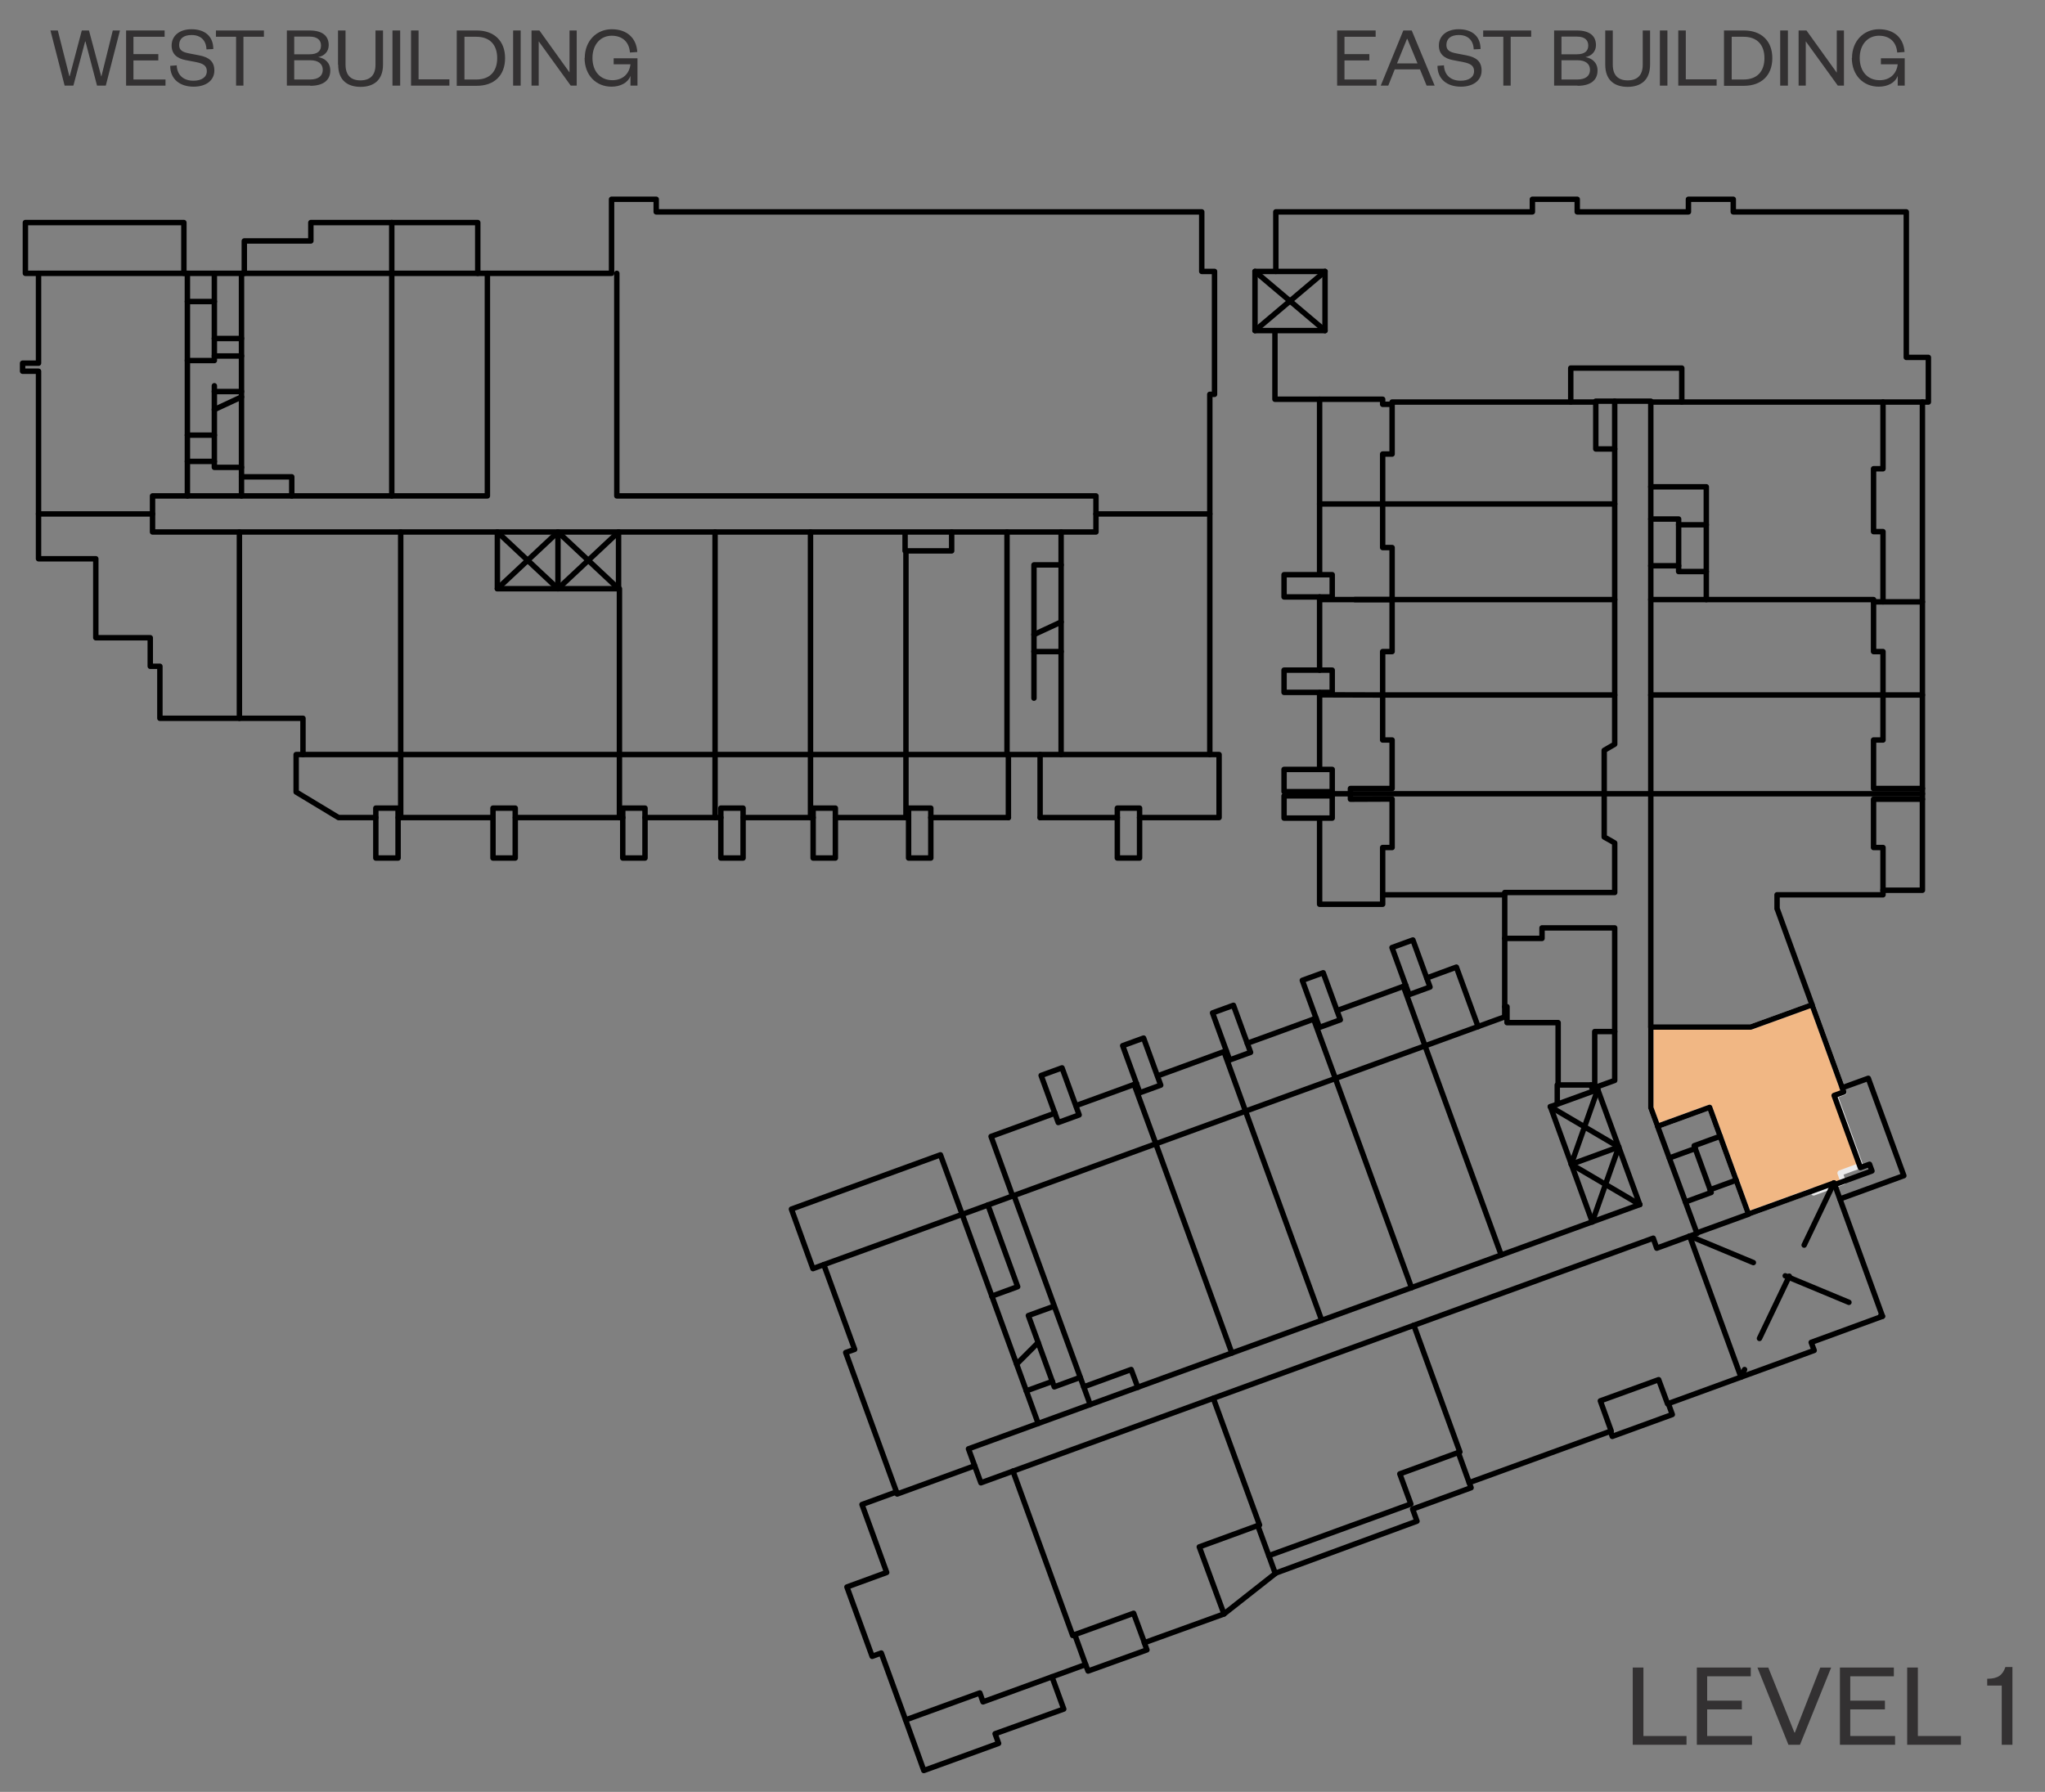 <?xml version="1.0" encoding="UTF-8"?><svg xmlns="http://www.w3.org/2000/svg" xmlns:xlink="http://www.w3.org/1999/xlink" viewBox="0 0 116.77 102.33"><rect x="0" y="0" width="116.77" height="102.33" fill="#808080" stroke="none"/><defs><style>.cls-1{isolation:isolate;}.cls-2{stroke:#ebebec;}.cls-2,.cls-3,.cls-4{stroke-width:.31px;}.cls-2,.cls-3,.cls-4,.cls-5,.cls-6{fill:none;}.cls-2,.cls-3,.cls-4,.cls-6{stroke-linecap:round;stroke-linejoin:round;}.cls-3,.cls-4,.cls-6{stroke:#000;}.cls-7{fill:#f1b784;fill-rule:evenodd;}.cls-4{stroke-dasharray:0 0 3.94 1.97;}.cls-8{clip-path:url(#clippath);}.cls-9{clip-path:url(#clippath-3);}.cls-10{clip-path:url(#clippath-5);}.cls-11{fill:#333132;}.cls-6{stroke-width:.47px;}</style><clipPath id="clippath"><rect class="cls-5" x="-349.59" y="-648.06" width="612" height="792"/></clipPath><clipPath id="clippath-3"><rect class="cls-5" x="-29.39" y="1.34" width="290.4" height="108"/></clipPath><clipPath id="clippath-5"><rect class="cls-5" x="-349.59" y="-509.65" width="612" height="489.72"/></clipPath><clipPath id="clippath-6"><rect class="cls-5" x="-349.59" y="-648.06" width="612" height="792"/></clipPath></defs><g class="cls-1"><g id="Layer_1"><g class="cls-8"><polygon class="cls-7" points="103.47 57.38 99.97 58.65 94.26 58.65 94.26 63.26 94.65 64.32 97.62 63.24 99.84 69.33 103.52 67.99 103.56 68.12 105.25 67.5 105.07 66.99 106.23 66.56 104.78 62.57 105.29 62.38 103.47 57.38"/><polygon class="cls-2" points="103.47 57.38 99.97 58.65 94.26 58.65 94.26 63.26 94.65 64.32 97.62 63.24 99.84 69.33 103.51 67.99 103.56 68.12 105.25 67.5 105.07 66.99 106.23 66.56 104.78 62.57 105.29 62.38 103.47 57.38"/><line class="cls-3" x1="31.86" y1="33.62" x2="31.86" y2="30.38"/><polyline class="cls-3" points="35.32 33.62 31.86 30.38 28.4 33.62"/><polyline class="cls-3" points="35.32 30.38 31.86 33.62 28.4 30.38"/><line class="cls-3" x1="89.72" y1="66.49" x2="92.43" y2="65.5"/><polyline class="cls-3" points="90.92 69.78 92.43 65.5 88.52 63.2"/><polyline class="cls-3" points="93.63 68.79 89.72 66.49 91.23 62.22"/><line class="cls-4" x1="96.48" y1="70.59" x2="107.49" y2="75.17"/><line class="cls-4" x1="104.72" y1="67.55" x2="99.41" y2="78.64"/><line class="cls-3" x1="75.66" y1="15.5" x2="71.66" y2="18.88"/><line class="cls-3" x1="75.66" y1="18.88" x2="71.66" y2="15.5"/><line class="cls-3" x1="51.73" y1="43.09" x2="51.73" y2="46.69"/><line class="cls-3" x1="40.83" y1="43.09" x2="40.83" y2="46.69"/><line class="cls-3" x1="12.24" y1="26.35" x2="10.7" y2="26.35"/><line class="cls-3" x1="12.24" y1="23.39" x2="13.79" y2="22.67"/><line class="cls-3" x1="69.89" y1="60.06" x2="71.12" y2="63.46"/><line class="cls-3" x1="80.14" y1="56.33" x2="81.37" y2="59.73"/><line class="cls-3" x1="77.36" y1="34.24" x2="79.49" y2="34.24"/><polyline class="cls-3" points="105.19 62.12 106.68 61.58 108.71 67.14 105.06 68.47"/><line class="cls-3" x1="94.26" y1="45.33" x2="91.6" y2="45.33"/><line class="cls-3" x1="96.8" y1="65.59" x2="95.32" y2="66.13"/><polyline class="cls-3" points="98.22 64.89 96.74 65.43 97.71 68.1 96.24 68.64"/><line class="cls-3" x1="97.65" y1="67.94" x2="99.13" y2="67.4"/><polyline class="cls-3" points="60.07 74.64 58.72 75.13 60.2 79.2 61.68 78.66"/><line class="cls-3" x1="58.6" y1="79.43" x2="60.09" y2="78.89"/><line class="cls-3" x1="59.28" y1="76.67" x2="58.05" y2="77.9"/><polyline class="cls-3" points="97.43 32.64 95.85 32.64 95.85 29.64 94.26 29.64"/><line class="cls-3" x1="97.43" y1="29.97" x2="95.85" y2="29.97"/><line class="cls-3" x1="94.26" y1="32.31" x2="95.85" y2="32.31"/><polyline class="cls-3" points="47.04 72.22 46.42 72.45 45.19 69.05 53.7 65.95 54.94 69.35"/><polyline class="cls-3" points="57.82 68.3 56.59 64.9 60.24 63.57"/><line class="cls-3" x1="61.44" y1="63.14" x2="64.9" y2="61.88"/><rect class="cls-3" x="59.9" y="61.11" width="1.27" height="2.86" transform="translate(-17.74 24.48) rotate(-20)"/><rect class="cls-3" x="64.56" y="59.41" width="1.27" height="2.86" transform="translate(-16.88 25.97) rotate(-20)"/><rect class="cls-3" x="69.69" y="57.54" width="1.27" height="2.86" transform="translate(-15.93 27.61) rotate(-20)"/><rect class="cls-3" x="74.81" y="55.68" width="1.27" height="2.86" transform="translate(-14.98 29.25) rotate(-20)"/><rect class="cls-3" x="79.94" y="53.81" width="1.27" height="2.86" transform="translate(-14.04 30.89) rotate(-20)"/><line class="cls-3" x1="66.1" y1="61.44" x2="70.02" y2="60.01"/><line class="cls-3" x1="71.22" y1="59.58" x2="75.15" y2="58.15"/><line class="cls-3" x1="76.35" y1="57.71" x2="80.27" y2="56.28"/><polyline class="cls-3" points="81.47 55.85 83.16 55.23 84.4 58.63"/><line class="cls-3" x1="75.01" y1="58.2" x2="76.25" y2="61.59"/><line class="cls-3" x1="64.76" y1="61.93" x2="66" y2="65.32"/><rect class="cls-3" x="73.32" y="45.45" width="2.75" height="1.27"/><rect class="cls-3" x="73.32" y="43.94" width="2.75" height="1.27"/><line class="cls-3" x1="76.07" y1="45.22" x2="76.07" y2="45.45"/><line class="cls-3" x1="77.1" y1="45.33" x2="76.07" y2="45.33"/><polyline class="cls-3" points="75.35 46.72 75.35 51.64 78.95 51.64 78.95 51.1"/><rect class="cls-3" x="73.32" y="38.27" width="2.75" height="1.27"/><rect class="cls-3" x="73.32" y="32.82" width="2.75" height="1.27"/><line class="cls-3" x1="75.35" y1="22.8" x2="75.35" y2="32.82"/><line class="cls-3" x1="75.35" y1="34.09" x2="75.35" y2="38.27"/><line class="cls-3" x1="75.35" y1="39.55" x2="75.35" y2="43.94"/><line class="cls-3" x1="78.95" y1="39.69" x2="75.35" y2="39.68"/><line class="cls-3" x1="79.49" y1="34.24" x2="75.35" y2="34.24"/><line class="cls-3" x1="78.95" y1="28.78" x2="75.35" y2="28.78"/><line class="cls-3" x1="109.77" y1="22.96" x2="109.77" y2="45.03"/><line class="cls-3" x1="107.52" y1="39.69" x2="109.77" y2="39.69"/><line class="cls-3" x1="107.52" y1="34.37" x2="109.77" y2="34.37"/><polyline class="cls-3" points="109.77 45.64 109.77 50.84 107.52 50.84"/><rect class="cls-3" x="63.8" y="46.15" width="1.27" height="2.85"/><rect class="cls-3" x="51.88" y="46.15" width="1.27" height="2.85"/><rect class="cls-3" x="46.43" y="46.15" width="1.27" height="2.85"/><rect class="cls-3" x="41.16" y="46.15" width="1.27" height="2.85"/><rect class="cls-3" x="35.56" y="46.15" width="1.27" height="2.85"/><rect class="cls-3" x="28.15" y="46.15" width="1.27" height="2.85"/><rect class="cls-3" x="21.46" y="46.15" width="1.27" height="2.85"/><polyline class="cls-3" points="69.08 43.09 69.61 43.09 69.61 46.69 65.07 46.69"/><line class="cls-3" x1="63.8" y1="46.69" x2="59.39" y2="46.69"/><line class="cls-3" x1="57.58" y1="46.69" x2="53.15" y2="46.69"/><line class="cls-3" x1="51.88" y1="46.69" x2="47.7" y2="46.69"/><line class="cls-3" x1="46.43" y1="46.69" x2="42.43" y2="46.69"/><line class="cls-3" x1="41.16" y1="46.69" x2="36.83" y2="46.69"/><line class="cls-3" x1="35.56" y1="46.69" x2="29.43" y2="46.69"/><line class="cls-3" x1="28.15" y1="46.69" x2="22.74" y2="46.69"/><polyline class="cls-3" points="21.46 46.69 19.33 46.69 16.91 45.23 16.91 43.09 17.3 43.09"/><line class="cls-3" x1="46.28" y1="43.09" x2="46.28" y2="46.69"/><line class="cls-3" x1="35.37" y1="43.09" x2="35.37" y2="46.69"/><line class="cls-3" x1="22.88" y1="43.09" x2="22.88" y2="46.69"/><line class="cls-3" x1="59.39" y1="43.09" x2="59.39" y2="46.69"/><line class="cls-3" x1="57.58" y1="43.09" x2="57.58" y2="46.69"/><polyline class="cls-3" points="2.2 15.61 1.45 15.61 1.45 12.71 10.5 12.71 10.5 15.61"/><polyline class="cls-3" points="27.28 15.61 27.28 12.71 17.75 12.71 17.75 13.76 13.95 13.76 13.95 15.61"/><line class="cls-3" x1="22.37" y1="15.61" x2="22.37" y2="12.71"/><line class="cls-3" x1="12.24" y1="24.85" x2="10.7" y2="24.85"/><line class="cls-3" x1="12.24" y1="17.22" x2="10.7" y2="17.22"/><line class="cls-3" x1="12.24" y1="19.33" x2="13.79" y2="19.33"/><line class="cls-3" x1="12.24" y1="20.33" x2="13.79" y2="20.33"/><line class="cls-3" x1="12.24" y1="22.36" x2="13.79" y2="22.36"/><line class="cls-3" x1="59.04" y1="36.24" x2="60.59" y2="35.52"/><line class="cls-3" x1="59.04" y1="37.21" x2="60.59" y2="37.21"/><polyline class="cls-3" points="65.34 93.81 65.49 94.22 62.13 95.43 61.99 95.06"/><polyline class="cls-3" points="51.71 98.22 52.75 101.11 57.02 99.56 56.82 99.01 60.74 97.6 60.07 95.76"/><polyline class="cls-3" points="69.89 92.17 72.86 89.83 80.91 86.87 80.66 86.18 84 84.96 83.89 84.67"/><polyline class="cls-3" points="95.26 80.15 95.49 80.78 92.06 82.03 91.96 81.74"/><line class="cls-3" x1="72.82" y1="89.86" x2="72.45" y2="88.84"/><polygon class="cls-3" points="1.29 21.2 1.29 20.74 2.2 20.74 2.2 15.61 6.71 15.61 14.29 15.61 18.1 15.61 24.83 15.61 30.77 15.61 34.92 15.61 34.92 11.38 37.47 11.38 37.47 12.1 68.62 12.1 68.62 15.5 69.35 15.5 69.35 22.52 69.08 22.52 69.08 32.59 69.08 37.95 69.08 43.09 64.57 43.09 56.67 43.09 48.78 43.09 43.83 43.09 37.89 43.09 31.37 43.09 26.94 43.09 20.39 43.09 17.3 43.09 17.3 41.02 13.81 41.02 9.13 41.02 9.13 38.05 8.58 38.05 8.58 36.42 5.47 36.42 5.47 31.91 2.2 31.91 2.2 21.2 1.29 21.2"/><polyline class="cls-3" points="35.22 15.61 35.22 28.32 62.58 28.32 62.58 30.38 8.71 30.38 8.71 28.32 27.83 28.32 27.83 15.61"/><line class="cls-3" x1="8.71" y1="29.35" x2="2.2" y2="29.35"/><line class="cls-3" x1="13.67" y1="30.38" x2="13.67" y2="41.02"/><line class="cls-3" x1="22.88" y1="30.38" x2="22.88" y2="43.09"/><polyline class="cls-3" points="28.4 30.38 28.4 33.62 35.32 33.62 35.32 30.38"/><polyline class="cls-3" points="35.37 43.09 35.37 33.62 35.32 33.62"/><line class="cls-3" x1="40.83" y1="43.09" x2="40.83" y2="30.38"/><line class="cls-3" x1="46.28" y1="43.09" x2="46.28" y2="30.38"/><line class="cls-3" x1="51.73" y1="43.09" x2="51.73" y2="31.46"/><polyline class="cls-3" points="51.68 30.46 51.68 31.46 54.34 31.46 54.34 30.38"/><line class="cls-3" x1="57.5" y1="30.38" x2="57.5" y2="43.09"/><line class="cls-3" x1="60.59" y1="43.09" x2="60.59" y2="30.38"/><line class="cls-3" x1="69.08" y1="29.35" x2="62.58" y2="29.35"/><line class="cls-3" x1="22.37" y1="28.32" x2="22.37" y2="15.61"/><line class="cls-3" x1="10.7" y1="28.32" x2="10.7" y2="15.61"/><line class="cls-3" x1="13.79" y1="15.61" x2="13.79" y2="28.32"/><polyline class="cls-3" points="16.66 28.32 16.66 27.23 13.79 27.23"/><polyline class="cls-3" points="13.79 26.69 12.24 26.69 12.24 22.03"/><polygon class="cls-3" points="85.92 58.07 85.92 51.1 78.95 51.1 78.95 48.4 79.49 48.4 79.49 45.63 77.11 45.64 77.11 45.03 79.49 45.03 79.49 42.26 78.95 42.26 78.95 37.21 79.49 37.21 79.49 31.27 78.95 31.27 78.95 25.93 79.49 25.93 79.49 23.09 78.95 23.09 78.95 22.8 72.8 22.8 72.8 18.88 71.66 18.88 71.66 15.5 72.85 15.5 72.85 12.1 87.5 12.1 87.5 11.38 90.06 11.38 90.06 12.1 96.41 12.1 96.41 11.38 98.97 11.38 98.97 12.1 108.85 12.1 108.85 20.41 110.11 20.41 110.11 22.96 107.52 22.96 107.52 26.77 106.98 26.77 106.98 30.36 107.52 30.36 107.52 34.37 106.98 34.37 106.98 37.21 107.52 37.21 107.52 42.26 106.98 42.26 106.98 45.03 109.77 45.03 109.77 45.64 106.98 45.64 106.98 48.4 107.52 48.4 107.52 51.1 101.47 51.1 101.47 51.9 101.48 51.91 105.28 62.36 104.73 62.56 106.23 66.68 106.75 66.49 106.89 66.87 104.76 67.65 107.49 75.17 103.42 76.66 103.59 77.12 95.22 80.17 94.71 78.79 91.38 80 92 81.72 83.89 84.67 83.27 82.95 79.93 84.17 80.56 85.89 72.45 88.84 71.82 87.12 68.48 88.34 69.89 92.17 65.35 93.81 64.73 92.13 61.37 93.35 61.99 95.06 56.13 97.19 55.95 96.68 51.71 98.22 50.32 94.4 49.8 94.59 48.36 90.63 50.63 89.8 49.22 85.92 51.19 85.2 48.29 77.24 48.8 77.06 47.04 72.22 51.15 70.73 58.4 68.09 61.99 66.78 68.33 64.47 73.91 62.44 78.58 60.74 85.92 58.07"/><polyline class="cls-3" points="93.63 68.79 91.23 62.22 88.53 63.2 90.92 69.78"/><polyline class="cls-3" points="88.92 63.06 88.92 61.96 90.84 61.96 90.97 62.31"/><polyline class="cls-3" points="91.23 62.22 91.18 62.07 92.2 61.7 92.2 52.99 88.05 52.99 88.05 53.59 85.92 53.59"/><polyline class="cls-3" points="92.2 58.91 91.06 58.91 91.06 61.96 90.84 61.96"/><polyline class="cls-3" points="92.2 22.91 91.12 22.91 91.12 25.64 92.2 25.64"/><polyline class="cls-3" points="94.26 27.8 97.43 27.8 97.43 34.24 94.26 34.24"/><polyline class="cls-3" points="94.65 64.32 97.62 63.24 99.84 69.34 96.89 70.41"/><line class="cls-3" x1="57.9" y1="68.27" x2="62.25" y2="80.21"/><polyline class="cls-3" points="64.97 79.23 64.59 78.21 61.88 79.2"/><line class="cls-3" x1="94.26" y1="22.96" x2="107.52" y2="22.96"/><polyline class="cls-3" points="106.98 34.37 106.98 34.24 97.43 34.24"/><line class="cls-3" x1="107.52" y1="39.69" x2="94.26" y2="39.69"/><line class="cls-3" x1="94.26" y1="45.33" x2="109.77" y2="45.33"/><line class="cls-3" x1="77.1" y1="45.33" x2="91.6" y2="45.33"/><polyline class="cls-3" points="94.26 58.65 99.97 58.65 103.47 57.38"/><polyline class="cls-3" points="104.76 67.65 104.72 67.56 99.84 69.33"/><line class="cls-3" x1="99.41" y1="78.64" x2="96.48" y2="70.59"/><polyline class="cls-3" points="83.27 82.95 83.36 82.92 80.73 75.68"/><polyline class="cls-3" points="61.37 93.35 61.25 93.4 57.84 84.01"/><polyline class="cls-3" points="51.19 85.2 51.23 85.32 55.65 83.71"/><line class="cls-3" x1="54.94" y1="69.35" x2="59.28" y2="81.29"/><line class="cls-3" x1="66" y1="65.32" x2="70.34" y2="77.27"/><line class="cls-3" x1="71.12" y1="63.46" x2="75.47" y2="75.4"/><line class="cls-3" x1="76.25" y1="61.59" x2="80.6" y2="73.54"/><line class="cls-3" x1="81.37" y1="59.73" x2="85.72" y2="71.67"/><polyline class="cls-3" points="85.92 57.49 86.05 57.49 86.05 58.4 88.97 58.4 88.97 61.96"/><line class="cls-3" x1="78.95" y1="39.69" x2="92.2" y2="39.69"/><line class="cls-3" x1="79.49" y1="34.24" x2="92.2" y2="34.24"/><line class="cls-3" x1="78.95" y1="28.78" x2="92.2" y2="28.78"/><polyline class="cls-3" points="79.49 23.09 79.49 22.96 91.12 22.96"/><polyline class="cls-3" points="56.63 74.02 58.11 73.48 56.41 68.81"/><polyline class="cls-3" points="93.63 68.79 55.3 82.74 56.01 84.68 94.4 70.71 94.6 71.28 96.9 70.44 94.26 63.26 94.26 22.91 92.2 22.91 92.2 42.5 91.6 42.85 91.6 47.8 91.96 48 92.2 48.14 92.2 50.97 85.92 50.97 85.92 51.1"/><polyline class="cls-3" points="72.85 15.5 75.66 15.5 75.66 18.88 72.8 18.88"/><polyline class="cls-3" points="10.7 20.59 12.24 20.59 12.24 15.61"/><polyline class="cls-3" points="59.04 39.87 59.04 32.26 60.59 32.26"/><polyline class="cls-3" points="96.03 22.96 96.03 21.02 89.69 21.02 89.69 22.96"/><polyline class="cls-3" points="71.82 87.12 71.92 87.09 69.28 79.85"/><g class="cls-9"><rect class="cls-3" x="-101.27" y="-436.92" width="450.14" height="582.54"/></g><g><path class="cls-11" d="M93.84,95.23v3.91h2.46v.5h-3.07v-4.41h.61Z"/><path class="cls-11" d="M100.04,99.64h-3.15v-4.41h3.08v.5h-2.49v1.39h1.98v.5h-1.98v1.52h2.56v.5Z"/><path class="cls-11" d="M102.12,99.64l-1.77-4.41h.62l1.49,3.71h.03l1.45-3.71h.62l-1.78,4.41h-.66Z"/><path class="cls-11" d="M108.21,99.64h-3.15v-4.41h3.08v.5h-2.49v1.39h1.98v.5h-1.98v1.52h2.56v.5Z"/><path class="cls-11" d="M109.51,95.23v3.91h2.46v.5h-3.07v-4.41h.61Z"/><path class="cls-11" d="M113.47,95.87c.62,0,.88-.21,1.04-.67h.4v4.44h-.61v-3.38h-.83v-.39Z"/></g><g class="cls-10"><rect class="cls-6" x="-380.21" y="-634.81" width="678.3" height="877.8"/></g><g><path class="cls-11" d="M5.77,4.36h.02l.65-2.62h.41l-.81,3.15h-.5l-.66-2.52h-.02l-.67,2.52h-.5l-.81-3.15h.42l.66,2.61h.02l.69-2.61h.41l.7,2.62Z"/><path class="cls-11" d="M9.45,4.89h-2.25V1.74h2.2v.36h-1.78v.99h1.42v.36h-1.42v1.09h1.83v.36Z"/><path class="cls-11" d="M10.09,3.74c.03,.58,.42,.87,.95,.87,.47,0,.77-.2,.77-.55,0-.29-.19-.43-.6-.51l-.62-.12c-.47-.09-.79-.34-.79-.83,0-.55,.44-.93,1.13-.93,.79,0,1.25,.42,1.25,1.13l-.39,.02c-.02-.52-.33-.82-.85-.82-.46,0-.71,.21-.71,.57,0,.31,.21,.41,.57,.48l.57,.11c.58,.11,.87,.36,.87,.87,0,.58-.5,.92-1.18,.92-.78,0-1.34-.42-1.34-1.19l.39-.03Z"/><path class="cls-11" d="M13.48,4.89V2.1h-1.15v-.36h2.74v.36h-1.17v2.79h-.43Z"/><path class="cls-11" d="M17.72,4.89h-1.34V1.74h1.29c.78,0,1.1,.34,1.1,.84,0,.37-.26,.62-.6,.68,.39,.07,.69,.32,.69,.77,0,.55-.4,.87-1.14,.87Zm-.92-1.79h.88c.46,0,.65-.2,.65-.5s-.2-.51-.65-.51h-.88v1.01Zm0,.34v1.1h.91c.47,0,.72-.21,.72-.55s-.25-.55-.72-.55h-.91Z"/><path class="cls-11" d="M19.3,3.68V1.74h.43v1.95c0,.6,.3,.9,.85,.9s.86-.29,.86-.89V1.74h.43v1.95c0,.92-.57,1.27-1.28,1.27s-1.28-.34-1.28-1.27Z"/><path class="cls-11" d="M22.85,1.74v3.15h-.44V1.74h.44Z"/><path class="cls-11" d="M23.9,1.74v2.79h1.76v.36h-2.19V1.74h.44Z"/><path class="cls-11" d="M26.08,1.74h1.14c.99,0,1.62,.59,1.62,1.58s-.62,1.58-1.62,1.58h-1.14V1.74Zm1.12,2.8c.77,0,1.19-.46,1.19-1.22s-.42-1.22-1.19-1.22h-.68v2.44h.68Z"/><path class="cls-11" d="M29.73,1.74v3.15h-.43V1.74h.43Z"/><path class="cls-11" d="M32.52,4.15V1.74h.41v3.15h-.34l-1.83-2.53v2.53h-.41V1.74h.45l1.73,2.41Z"/><path class="cls-11" d="M33.39,3.31c0-.97,.67-1.64,1.54-1.64s1.41,.5,1.46,1.3l-.42,.03c-.04-.58-.41-.96-1.04-.96s-1.1,.49-1.1,1.27,.46,1.27,1.14,1.27c.59,0,.97-.37,1.03-.91h-.96v-.34h1.36v1.56h-.4v-.56c-.14,.4-.58,.62-1.08,.62-.89,0-1.54-.66-1.54-1.64Z"/></g><g><path class="cls-11" d="M78.6,4.89h-2.25V1.74h2.2v.36h-1.78v.99h1.42v.36h-1.42v1.09h1.83v.36Z"/><path class="cls-11" d="M80.61,1.74l1.31,3.15h-.46l-.38-.93h-1.44l-.37,.93h-.43l1.29-3.15h.47Zm-.83,1.88h1.16l-.58-1.4h-.02l-.57,1.4Z"/><path class="cls-11" d="M82.45,3.74c.03,.58,.42,.87,.95,.87,.47,0,.77-.2,.77-.55,0-.29-.19-.43-.6-.51l-.62-.12c-.47-.09-.79-.34-.79-.83,0-.55,.44-.93,1.13-.93,.79,0,1.25,.42,1.25,1.13l-.39,.02c-.02-.52-.33-.82-.85-.82-.46,0-.71,.21-.71,.57,0,.31,.21,.41,.57,.48l.57,.11c.58,.11,.87,.36,.87,.87,0,.58-.5,.92-1.18,.92-.78,0-1.34-.42-1.34-1.19l.39-.03Z"/><path class="cls-11" d="M85.84,4.89V2.1h-1.15v-.36h2.74v.36h-1.17v2.79h-.43Z"/><path class="cls-11" d="M90.08,4.89h-1.34V1.74h1.29c.78,0,1.1,.34,1.1,.84,0,.37-.26,.62-.6,.68,.39,.07,.69,.32,.69,.77,0,.55-.4,.87-1.14,.87Zm-.92-1.79h.88c.46,0,.65-.2,.65-.5s-.19-.51-.65-.51h-.88v1.01Zm0,.34v1.1h.91c.47,0,.72-.21,.72-.55s-.25-.55-.72-.55h-.91Z"/><path class="cls-11" d="M91.66,3.68V1.74h.43v1.95c0,.6,.3,.9,.85,.9s.86-.29,.86-.89V1.74h.42v1.95c0,.92-.57,1.27-1.28,1.27s-1.28-.34-1.28-1.27Z"/><path class="cls-11" d="M95.21,1.74v3.15h-.43V1.74h.43Z"/><path class="cls-11" d="M96.26,1.74v2.79h1.76v.36h-2.19V1.74h.43Z"/><path class="cls-11" d="M98.44,1.74h1.14c.99,0,1.62,.59,1.62,1.58s-.63,1.58-1.62,1.58h-1.14V1.74Zm1.12,2.8c.77,0,1.19-.46,1.19-1.22s-.42-1.22-1.19-1.22h-.68v2.44h.68Z"/><path class="cls-11" d="M102.09,1.74v3.15h-.44V1.74h.44Z"/><path class="cls-11" d="M104.88,4.15V1.74h.41v3.15h-.35l-1.83-2.53v2.53h-.41V1.74h.45l1.73,2.41Z"/><path class="cls-11" d="M105.75,3.31c0-.97,.67-1.64,1.54-1.64s1.41,.5,1.46,1.3l-.42,.03c-.04-.58-.41-.96-1.04-.96s-1.1,.49-1.1,1.27,.46,1.27,1.14,1.27c.59,0,.97-.37,1.03-.91h-.96v-.34h1.36v1.56h-.4v-.56c-.14,.4-.58,.62-1.08,.62-.89,0-1.54-.66-1.54-1.64Z"/></g></g></g></g></svg>